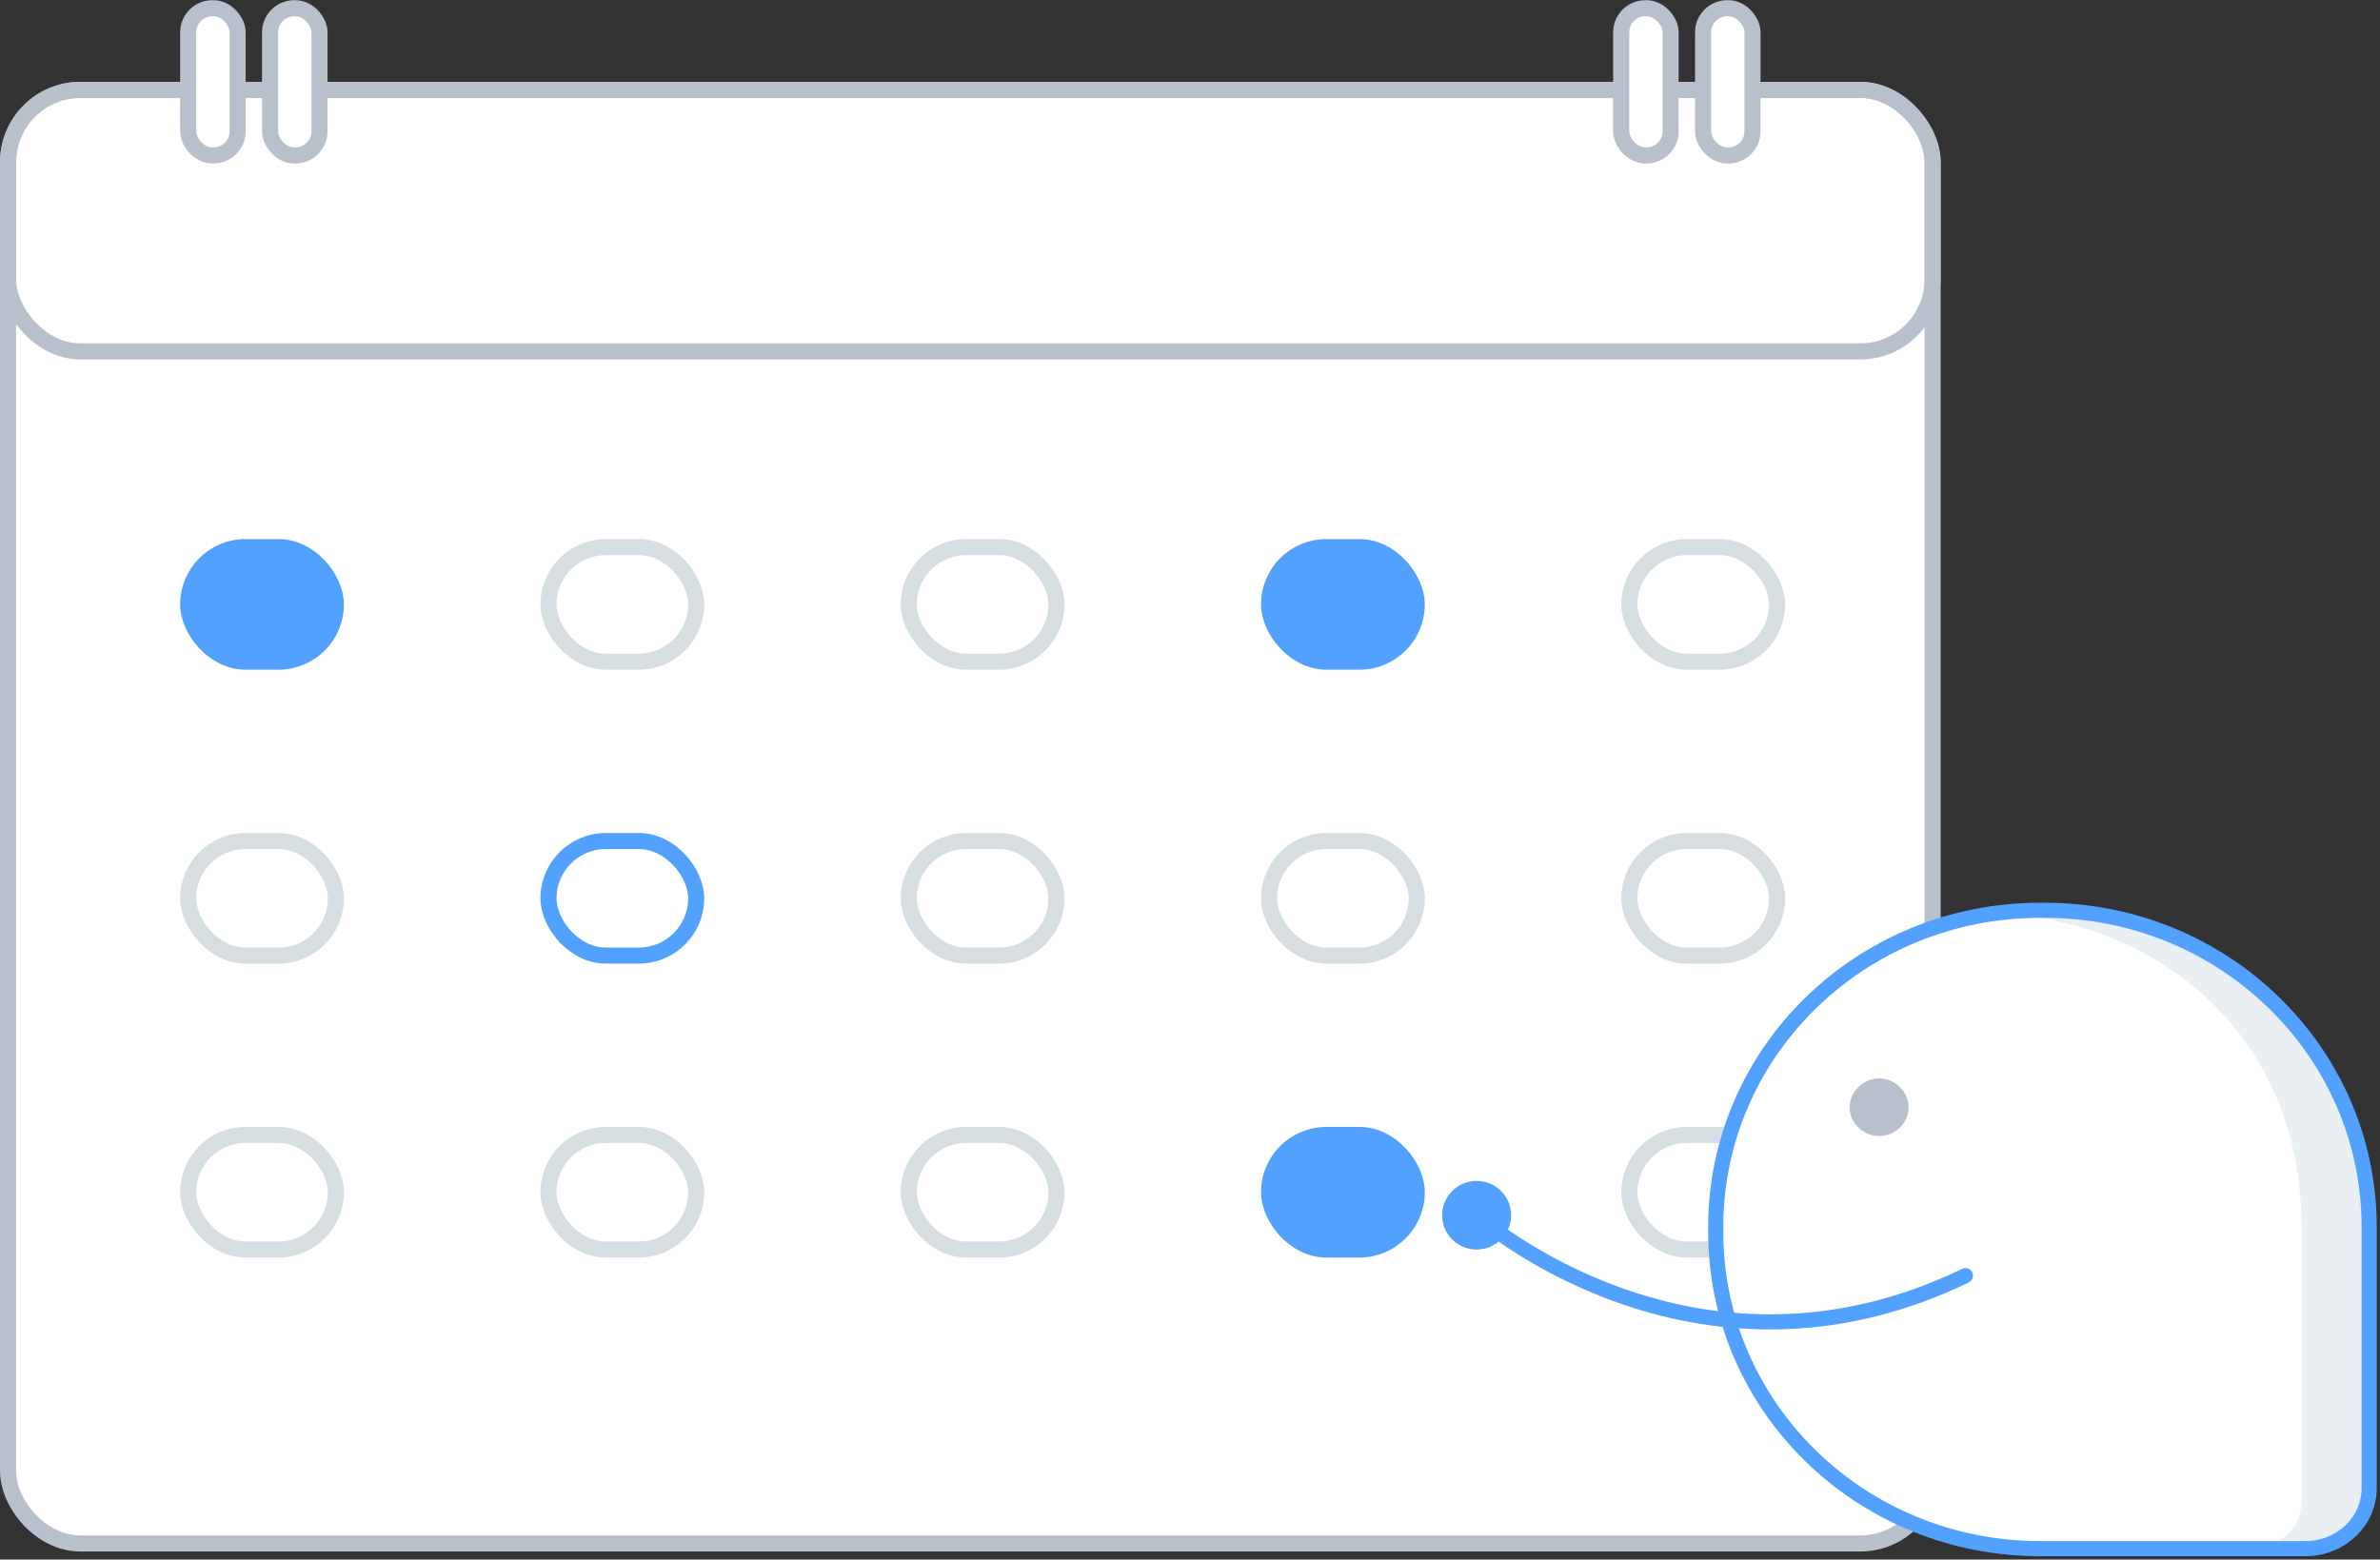 <svg width="296" height="194" viewBox="0 0 296 194" fill="none" xmlns="http://www.w3.org/2000/svg">
<rect x="0" y="0" width="296" height="194" fill="#333333" stroke="none"/>
<rect x="1" y="11.18" width="239.362" height="180.82" rx="9" fill="white" stroke="#B8C0CC" stroke-width="2"/>
<rect x="1" y="11.18" width="239.362" height="32.533" rx="9" stroke="#B8C0CC" stroke-width="2"/>
<rect x="201.626" y="1.024" width="6.147" height="18.312" rx="3" fill="white" stroke="#B8C0CC" stroke-width="2"/>
<rect x="211.81" y="1.024" width="6.147" height="18.312" rx="3" fill="white" stroke="#B8C0CC" stroke-width="2"/>
<rect x="23.405" y="1.024" width="6.147" height="18.312" rx="3" fill="white" stroke="#B8C0CC" stroke-width="2"/>
<rect x="33.589" y="1.024" width="6.147" height="18.312" rx="3" fill="white" stroke="#B8C0CC" stroke-width="2"/>
<rect x="202.644" y="104.621" width="18.368" height="14.25" rx="7.125" stroke="#D7DEE2" stroke-width="2"/>
<rect x="157.834" y="104.621" width="18.368" height="14.25" rx="7.125" stroke="#D7DEE2" stroke-width="2"/>
<rect x="113.024" y="104.621" width="18.368" height="14.25" rx="7.125" stroke="#D7DEE2" stroke-width="2"/>
<rect x="68.215" y="104.621" width="18.368" height="14.25" rx="7.125" stroke="#53A1FF" stroke-width="2"/>
<rect x="23.405" y="104.621" width="18.368" height="14.25" rx="7.125" stroke="#D7DEE2" stroke-width="2"/>
<rect x="202.644" y="141.185" width="18.368" height="14.25" rx="7.125" stroke="#D7DEE2" stroke-width="2"/>
<rect x="157.834" y="141.185" width="18.368" height="14.25" rx="7.125" fill="#53A1FF" stroke="#53A1FF" stroke-width="2"/>
<rect x="113.024" y="141.185" width="18.368" height="14.25" rx="7.125" stroke="#D7DEE2" stroke-width="2"/>
<rect x="68.215" y="141.185" width="18.368" height="14.25" rx="7.125" stroke="#D7DEE2" stroke-width="2"/>
<rect x="23.405" y="141.185" width="18.368" height="14.25" rx="7.125" stroke="#D7DEE2" stroke-width="2"/>
<rect x="202.644" y="68.058" width="18.368" height="14.25" rx="7.125" stroke="#D7DEE2" stroke-width="2"/>
<rect x="157.834" y="68.058" width="18.368" height="14.25" rx="7.125" fill="#53A1FF" stroke="#53A1FF" stroke-width="2"/>
<rect x="113.024" y="68.058" width="18.368" height="14.25" rx="7.125" stroke="#D7DEE2" stroke-width="2"/>
<rect x="68.215" y="68.058" width="18.368" height="14.25" rx="7.125" stroke="#D7DEE2" stroke-width="2"/>
<rect x="23.405" y="68.058" width="18.368" height="14.25" rx="7.125" fill="#53A1FF" stroke="#53A1FF" stroke-width="2"/>
<path d="M293.763 174.727V152.552C293.763 130.764 275.724 113.14 253.424 113.14H252.829C230.529 113.14 212.492 130.764 212.492 152.552V153.133C212.492 174.921 230.529 192.545 252.829 192.545H282.365C292.475 192.545 293.663 184.606 293.763 174.727Z" fill="white"/>
<path d="M293.862 152.844V186.833C293.862 189.932 291.285 192.449 288.114 192.449H280.482C283.653 192.449 286.23 189.932 286.23 186.833V152.746C286.23 125.245 263.634 113.334 247.18 113.722C249.262 113.432 251.442 113.238 253.524 113.238C275.724 113.432 293.763 131.056 293.862 152.844Z" fill="#EAEFF4"/>
<path d="M294.655 185.09V152.65C294.655 130.862 276.616 113.238 254.316 113.238H253.721C231.421 113.238 213.383 130.862 213.383 152.65V153.231C213.383 175.019 231.421 192.643 253.721 192.643H286.924C291.185 192.545 294.655 189.253 294.655 185.09Z" stroke="#53A1FF" stroke-width="1.88" stroke-miterlimit="10"/>
<path d="M237.368 137.736C237.368 135.8 235.683 134.153 233.701 134.153C231.719 134.153 230.034 135.8 230.034 137.736C230.034 139.674 231.719 141.32 233.701 141.32C235.683 141.32 237.368 139.771 237.368 137.736Z" fill="#B8C0CC"/>
<path d="M182.789 146.987C183.621 146.817 184.484 146.896 185.27 147.214C186.055 147.533 186.728 148.077 187.203 148.776C187.677 149.475 187.933 150.298 187.937 151.144C187.941 151.987 187.693 152.813 187.224 153.519C186.756 154.223 186.089 154.773 185.306 155.1C184.524 155.428 183.661 155.517 182.827 155.358C181.994 155.198 181.227 154.795 180.624 154.202C180.022 153.61 179.61 152.851 179.441 152.024C179.214 150.915 179.44 149.761 180.068 148.815C180.696 147.871 181.675 147.214 182.789 146.987Z" fill="#53A1FF"/>
<path d="M183.645 151.168C183.645 151.168 210.455 175.1 244.438 158.69" stroke="#53A1FF" stroke-width="1.88" stroke-linecap="round" stroke-linejoin="round"/>
</svg>
